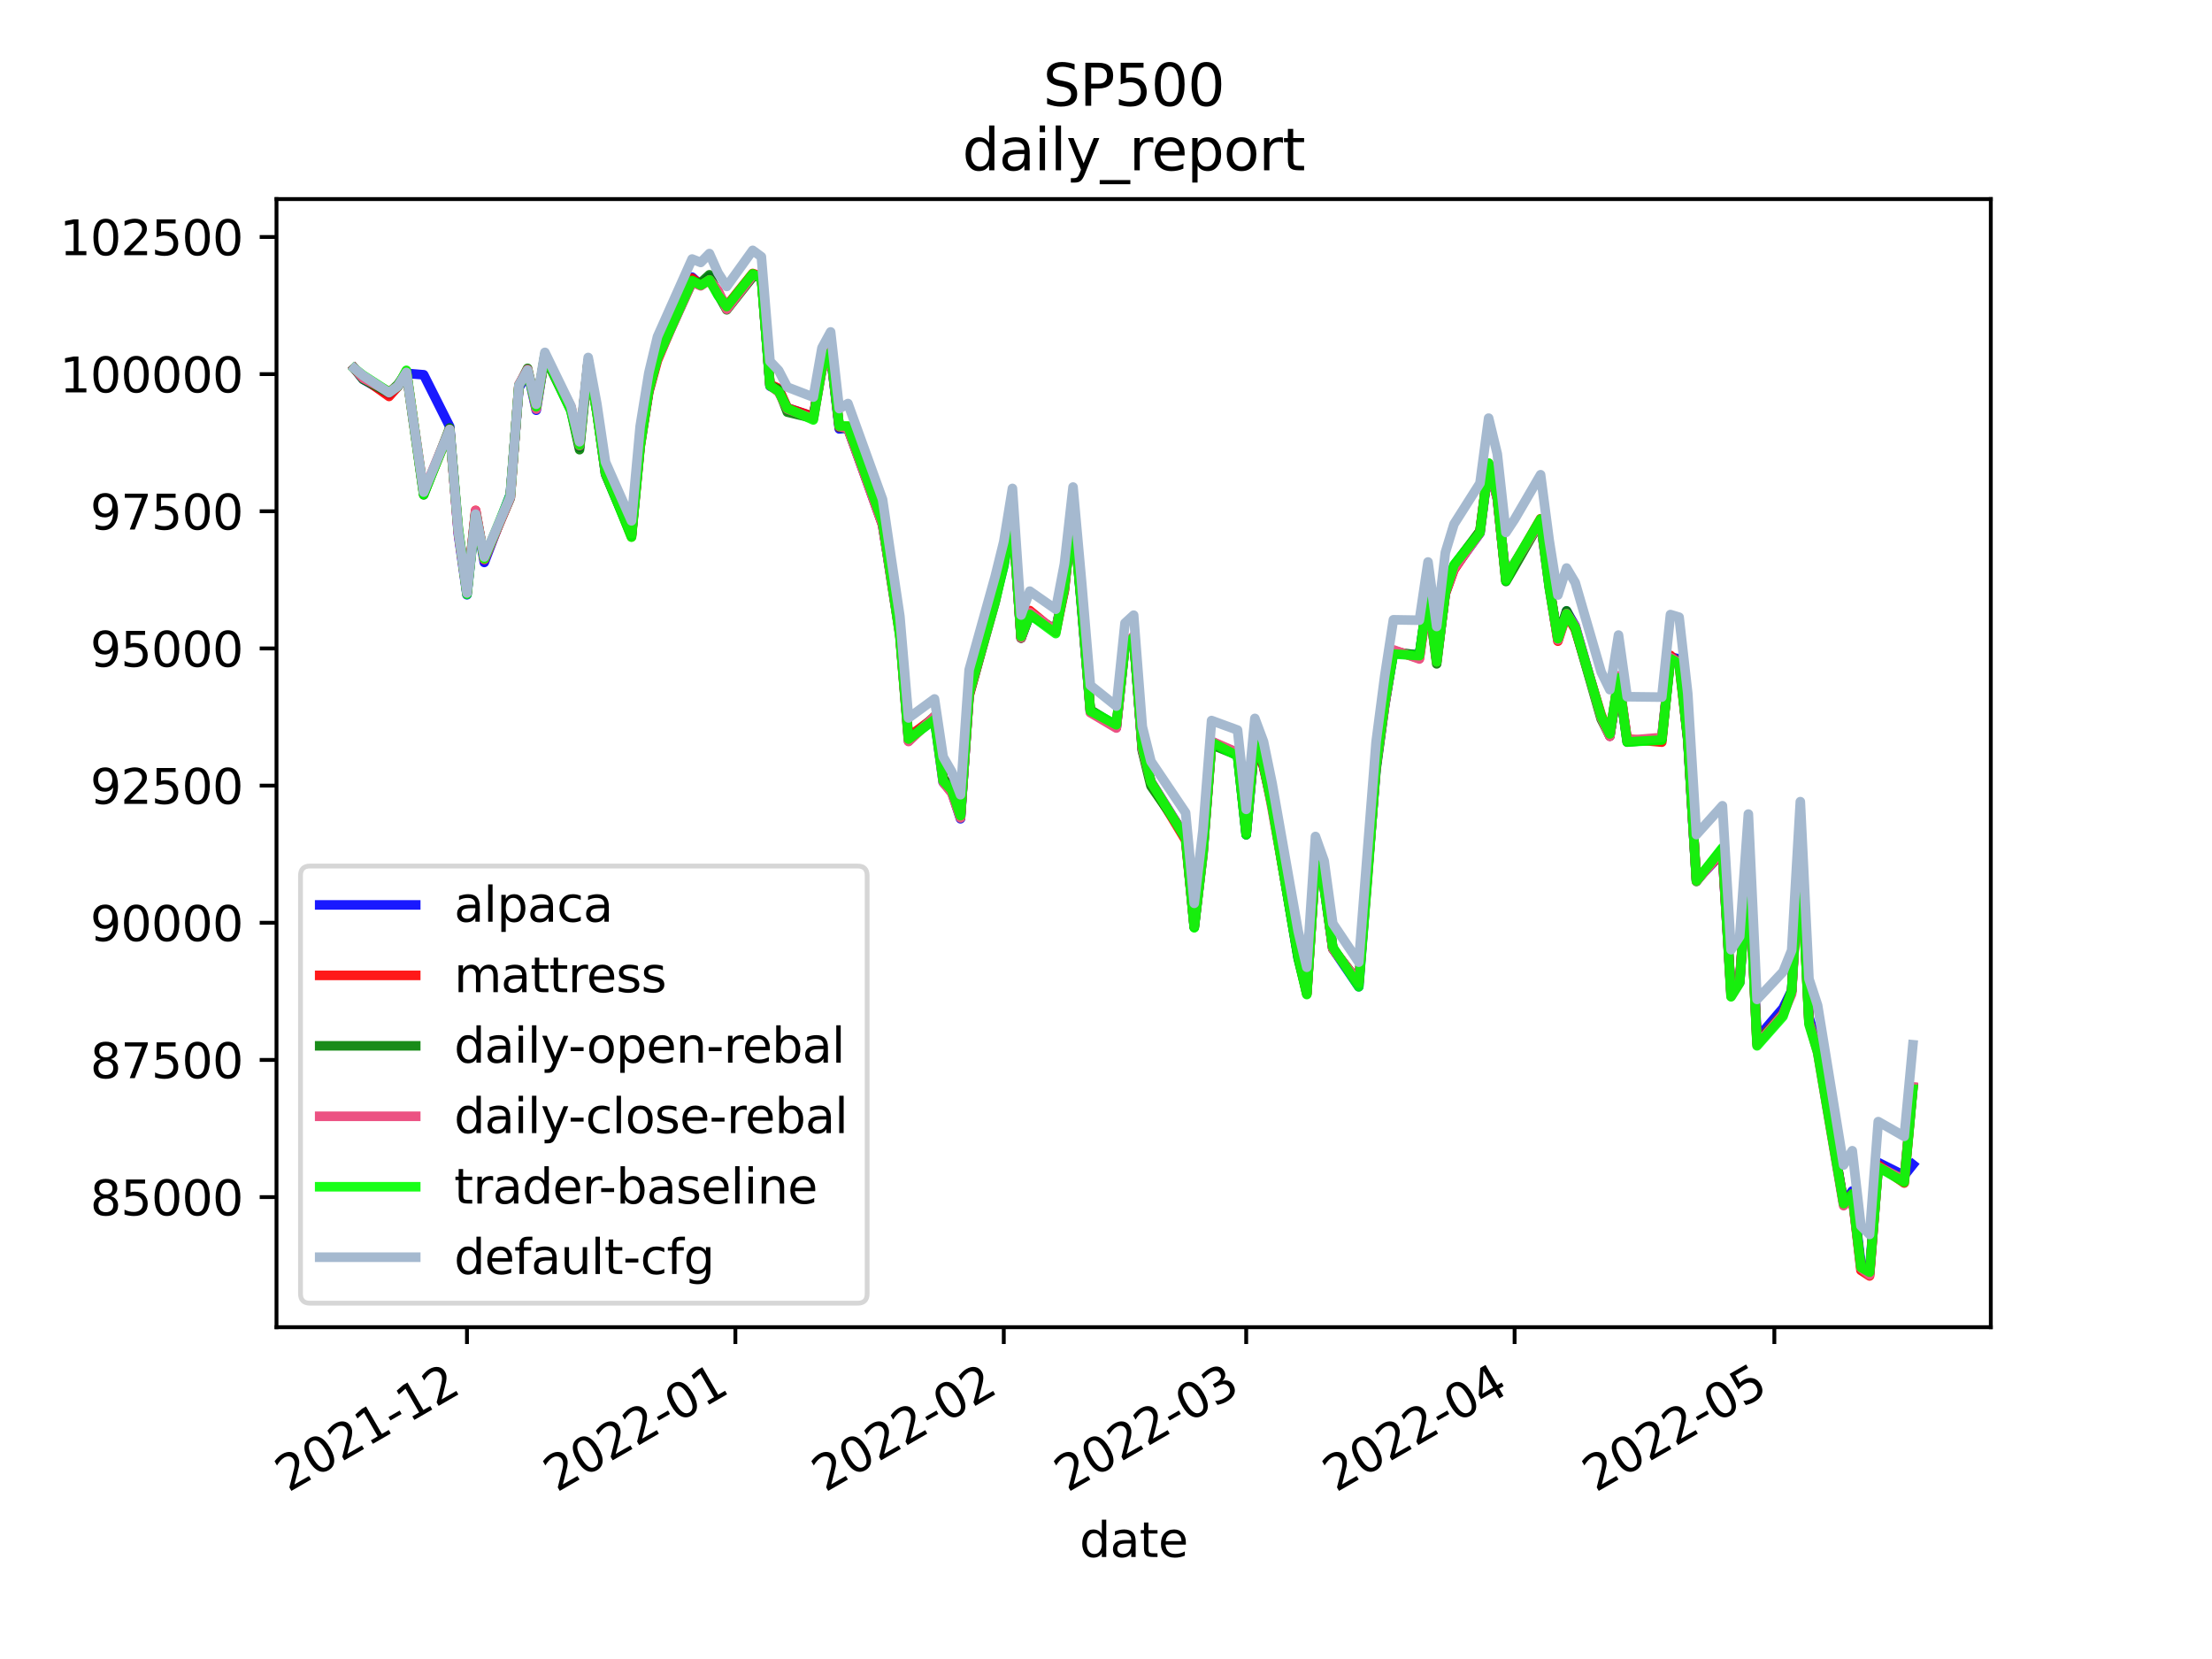<?xml version="1.0" encoding="utf-8" standalone="no"?>
<!DOCTYPE svg PUBLIC "-//W3C//DTD SVG 1.1//EN"
  "http://www.w3.org/Graphics/SVG/1.1/DTD/svg11.dtd">
<svg height="345.6pt" version="1.1" viewBox="0 0 460.8 345.6" width="460.8pt" xmlns="http://www.w3.org/2000/svg" xmlns:xlink="http://www.w3.org/1999/xlink">
 <defs>
  <style type="text/css">*{stroke-linecap:butt;stroke-linejoin:round;}</style>
 </defs>
 <g id="figure_1">
  <g id="patch_1">
   <path d="M 0 345.6 
L 460.8 345.6 
L 460.8 0 
L 0 0 
z
" style="fill:#ffffff;"/>
  </g>
  <g id="axes_1">
   <g id="patch_2">
    <path d="M 57.6 276.48 
L 414.72 276.48 
L 414.72 41.472 
L 57.6 41.472 
z
" style="fill:#ffffff;"/>
   </g>
   <g id="matplotlib.axis_1">
    <g id="xtick_1">
     <g id="line2d_1">
      <defs>
       <path d="M 0 0 
L 0 3.5 
" id="mc01168049f" style="stroke:#000000;stroke-width:0.8;"/>
      </defs>
      <g>
       <use style="stroke:#000000;stroke-width:0.8;" x="97.28" xlink:href="#mc01168049f" y="276.48"/>
      </g>
     </g>
     <g id="text_1">
      <!-- 2021-12 -->
      <g transform="translate(60.055 310.952)rotate(-30)scale(0.1 -0.1)">
       <defs>
        <path d="M 1228 531 
L 3431 531 
L 3431 0 
L 469 0 
L 469 531 
Q 828 903 1448 1529 
Q 2069 2156 2228 2338 
Q 2531 2678 2651 2914 
Q 2772 3150 2772 3378 
Q 2772 3750 2511 3984 
Q 2250 4219 1831 4219 
Q 1534 4219 1204 4116 
Q 875 4013 500 3803 
L 500 4441 
Q 881 4594 1212 4672 
Q 1544 4750 1819 4750 
Q 2544 4750 2975 4387 
Q 3406 4025 3406 3419 
Q 3406 3131 3298 2873 
Q 3191 2616 2906 2266 
Q 2828 2175 2409 1742 
Q 1991 1309 1228 531 
z
" id="DejaVuSans-32" transform="scale(0.016)"/>
        <path d="M 2034 4250 
Q 1547 4250 1301 3770 
Q 1056 3291 1056 2328 
Q 1056 1369 1301 889 
Q 1547 409 2034 409 
Q 2525 409 2770 889 
Q 3016 1369 3016 2328 
Q 3016 3291 2770 3770 
Q 2525 4250 2034 4250 
z
M 2034 4750 
Q 2819 4750 3233 4129 
Q 3647 3509 3647 2328 
Q 3647 1150 3233 529 
Q 2819 -91 2034 -91 
Q 1250 -91 836 529 
Q 422 1150 422 2328 
Q 422 3509 836 4129 
Q 1250 4750 2034 4750 
z
" id="DejaVuSans-30" transform="scale(0.016)"/>
        <path d="M 794 531 
L 1825 531 
L 1825 4091 
L 703 3866 
L 703 4441 
L 1819 4666 
L 2450 4666 
L 2450 531 
L 3481 531 
L 3481 0 
L 794 0 
L 794 531 
z
" id="DejaVuSans-31" transform="scale(0.016)"/>
        <path d="M 313 2009 
L 1997 2009 
L 1997 1497 
L 313 1497 
L 313 2009 
z
" id="DejaVuSans-2d" transform="scale(0.016)"/>
       </defs>
       <use xlink:href="#DejaVuSans-32"/>
       <use x="63.623" xlink:href="#DejaVuSans-30"/>
       <use x="127.246" xlink:href="#DejaVuSans-32"/>
       <use x="190.869" xlink:href="#DejaVuSans-31"/>
       <use x="254.492" xlink:href="#DejaVuSans-2d"/>
       <use x="290.576" xlink:href="#DejaVuSans-31"/>
       <use x="354.199" xlink:href="#DejaVuSans-32"/>
      </g>
     </g>
    </g>
    <g id="xtick_2">
     <g id="line2d_2">
      <g>
       <use style="stroke:#000000;stroke-width:0.8;" x="153.193" xlink:href="#mc01168049f" y="276.48"/>
      </g>
     </g>
     <g id="text_2">
      <!-- 2022-01 -->
      <g transform="translate(115.968 310.952)rotate(-30)scale(0.1 -0.1)">
       <use xlink:href="#DejaVuSans-32"/>
       <use x="63.623" xlink:href="#DejaVuSans-30"/>
       <use x="127.246" xlink:href="#DejaVuSans-32"/>
       <use x="190.869" xlink:href="#DejaVuSans-32"/>
       <use x="254.492" xlink:href="#DejaVuSans-2d"/>
       <use x="290.576" xlink:href="#DejaVuSans-30"/>
       <use x="354.199" xlink:href="#DejaVuSans-31"/>
      </g>
     </g>
    </g>
    <g id="xtick_3">
     <g id="line2d_3">
      <g>
       <use style="stroke:#000000;stroke-width:0.8;" x="209.105" xlink:href="#mc01168049f" y="276.48"/>
      </g>
     </g>
     <g id="text_3">
      <!-- 2022-02 -->
      <g transform="translate(171.881 310.952)rotate(-30)scale(0.1 -0.1)">
       <use xlink:href="#DejaVuSans-32"/>
       <use x="63.623" xlink:href="#DejaVuSans-30"/>
       <use x="127.246" xlink:href="#DejaVuSans-32"/>
       <use x="190.869" xlink:href="#DejaVuSans-32"/>
       <use x="254.492" xlink:href="#DejaVuSans-2d"/>
       <use x="290.576" xlink:href="#DejaVuSans-30"/>
       <use x="354.199" xlink:href="#DejaVuSans-32"/>
      </g>
     </g>
    </g>
    <g id="xtick_4">
     <g id="line2d_4">
      <g>
       <use style="stroke:#000000;stroke-width:0.8;" x="259.607" xlink:href="#mc01168049f" y="276.48"/>
      </g>
     </g>
     <g id="text_4">
      <!-- 2022-03 -->
      <g transform="translate(222.382 310.952)rotate(-30)scale(0.1 -0.1)">
       <defs>
        <path d="M 2597 2516 
Q 3050 2419 3304 2112 
Q 3559 1806 3559 1356 
Q 3559 666 3084 287 
Q 2609 -91 1734 -91 
Q 1441 -91 1130 -33 
Q 819 25 488 141 
L 488 750 
Q 750 597 1062 519 
Q 1375 441 1716 441 
Q 2309 441 2620 675 
Q 2931 909 2931 1356 
Q 2931 1769 2642 2001 
Q 2353 2234 1838 2234 
L 1294 2234 
L 1294 2753 
L 1863 2753 
Q 2328 2753 2575 2939 
Q 2822 3125 2822 3475 
Q 2822 3834 2567 4026 
Q 2313 4219 1838 4219 
Q 1578 4219 1281 4162 
Q 984 4106 628 3988 
L 628 4550 
Q 988 4650 1302 4700 
Q 1616 4750 1894 4750 
Q 2613 4750 3031 4423 
Q 3450 4097 3450 3541 
Q 3450 3153 3228 2886 
Q 3006 2619 2597 2516 
z
" id="DejaVuSans-33" transform="scale(0.016)"/>
       </defs>
       <use xlink:href="#DejaVuSans-32"/>
       <use x="63.623" xlink:href="#DejaVuSans-30"/>
       <use x="127.246" xlink:href="#DejaVuSans-32"/>
       <use x="190.869" xlink:href="#DejaVuSans-32"/>
       <use x="254.492" xlink:href="#DejaVuSans-2d"/>
       <use x="290.576" xlink:href="#DejaVuSans-30"/>
       <use x="354.199" xlink:href="#DejaVuSans-33"/>
      </g>
     </g>
    </g>
    <g id="xtick_5">
     <g id="line2d_5">
      <g>
       <use style="stroke:#000000;stroke-width:0.8;" x="315.52" xlink:href="#mc01168049f" y="276.48"/>
      </g>
     </g>
     <g id="text_5">
      <!-- 2022-04 -->
      <g transform="translate(278.295 310.952)rotate(-30)scale(0.1 -0.1)">
       <defs>
        <path d="M 2419 4116 
L 825 1625 
L 2419 1625 
L 2419 4116 
z
M 2253 4666 
L 3047 4666 
L 3047 1625 
L 3713 1625 
L 3713 1100 
L 3047 1100 
L 3047 0 
L 2419 0 
L 2419 1100 
L 313 1100 
L 313 1709 
L 2253 4666 
z
" id="DejaVuSans-34" transform="scale(0.016)"/>
       </defs>
       <use xlink:href="#DejaVuSans-32"/>
       <use x="63.623" xlink:href="#DejaVuSans-30"/>
       <use x="127.246" xlink:href="#DejaVuSans-32"/>
       <use x="190.869" xlink:href="#DejaVuSans-32"/>
       <use x="254.492" xlink:href="#DejaVuSans-2d"/>
       <use x="290.576" xlink:href="#DejaVuSans-30"/>
       <use x="354.199" xlink:href="#DejaVuSans-34"/>
      </g>
     </g>
    </g>
    <g id="xtick_6">
     <g id="line2d_6">
      <g>
       <use style="stroke:#000000;stroke-width:0.8;" x="369.629" xlink:href="#mc01168049f" y="276.48"/>
      </g>
     </g>
     <g id="text_6">
      <!-- 2022-05 -->
      <g transform="translate(332.404 310.952)rotate(-30)scale(0.1 -0.1)">
       <defs>
        <path d="M 691 4666 
L 3169 4666 
L 3169 4134 
L 1269 4134 
L 1269 2991 
Q 1406 3038 1543 3061 
Q 1681 3084 1819 3084 
Q 2600 3084 3056 2656 
Q 3513 2228 3513 1497 
Q 3513 744 3044 326 
Q 2575 -91 1722 -91 
Q 1428 -91 1123 -41 
Q 819 9 494 109 
L 494 744 
Q 775 591 1075 516 
Q 1375 441 1709 441 
Q 2250 441 2565 725 
Q 2881 1009 2881 1497 
Q 2881 1984 2565 2268 
Q 2250 2553 1709 2553 
Q 1456 2553 1204 2497 
Q 953 2441 691 2322 
L 691 4666 
z
" id="DejaVuSans-35" transform="scale(0.016)"/>
       </defs>
       <use xlink:href="#DejaVuSans-32"/>
       <use x="63.623" xlink:href="#DejaVuSans-30"/>
       <use x="127.246" xlink:href="#DejaVuSans-32"/>
       <use x="190.869" xlink:href="#DejaVuSans-32"/>
       <use x="254.492" xlink:href="#DejaVuSans-2d"/>
       <use x="290.576" xlink:href="#DejaVuSans-30"/>
       <use x="354.199" xlink:href="#DejaVuSans-35"/>
      </g>
     </g>
    </g>
    <g id="text_7">
     <!-- date -->
     <g transform="translate(224.885 324.351)scale(0.1 -0.1)">
      <defs>
       <path d="M 2906 2969 
L 2906 4863 
L 3481 4863 
L 3481 0 
L 2906 0 
L 2906 525 
Q 2725 213 2448 61 
Q 2172 -91 1784 -91 
Q 1150 -91 751 415 
Q 353 922 353 1747 
Q 353 2572 751 3078 
Q 1150 3584 1784 3584 
Q 2172 3584 2448 3432 
Q 2725 3281 2906 2969 
z
M 947 1747 
Q 947 1113 1208 752 
Q 1469 391 1925 391 
Q 2381 391 2643 752 
Q 2906 1113 2906 1747 
Q 2906 2381 2643 2742 
Q 2381 3103 1925 3103 
Q 1469 3103 1208 2742 
Q 947 2381 947 1747 
z
" id="DejaVuSans-64" transform="scale(0.016)"/>
       <path d="M 2194 1759 
Q 1497 1759 1228 1600 
Q 959 1441 959 1056 
Q 959 750 1161 570 
Q 1363 391 1709 391 
Q 2188 391 2477 730 
Q 2766 1069 2766 1631 
L 2766 1759 
L 2194 1759 
z
M 3341 1997 
L 3341 0 
L 2766 0 
L 2766 531 
Q 2569 213 2275 61 
Q 1981 -91 1556 -91 
Q 1019 -91 701 211 
Q 384 513 384 1019 
Q 384 1609 779 1909 
Q 1175 2209 1959 2209 
L 2766 2209 
L 2766 2266 
Q 2766 2663 2505 2880 
Q 2244 3097 1772 3097 
Q 1472 3097 1187 3025 
Q 903 2953 641 2809 
L 641 3341 
Q 956 3463 1253 3523 
Q 1550 3584 1831 3584 
Q 2591 3584 2966 3190 
Q 3341 2797 3341 1997 
z
" id="DejaVuSans-61" transform="scale(0.016)"/>
       <path d="M 1172 4494 
L 1172 3500 
L 2356 3500 
L 2356 3053 
L 1172 3053 
L 1172 1153 
Q 1172 725 1289 603 
Q 1406 481 1766 481 
L 2356 481 
L 2356 0 
L 1766 0 
Q 1100 0 847 248 
Q 594 497 594 1153 
L 594 3053 
L 172 3053 
L 172 3500 
L 594 3500 
L 594 4494 
L 1172 4494 
z
" id="DejaVuSans-74" transform="scale(0.016)"/>
       <path d="M 3597 1894 
L 3597 1613 
L 953 1613 
Q 991 1019 1311 708 
Q 1631 397 2203 397 
Q 2534 397 2845 478 
Q 3156 559 3463 722 
L 3463 178 
Q 3153 47 2828 -22 
Q 2503 -91 2169 -91 
Q 1331 -91 842 396 
Q 353 884 353 1716 
Q 353 2575 817 3079 
Q 1281 3584 2069 3584 
Q 2775 3584 3186 3129 
Q 3597 2675 3597 1894 
z
M 3022 2063 
Q 3016 2534 2758 2815 
Q 2500 3097 2075 3097 
Q 1594 3097 1305 2825 
Q 1016 2553 972 2059 
L 3022 2063 
z
" id="DejaVuSans-65" transform="scale(0.016)"/>
      </defs>
      <use xlink:href="#DejaVuSans-64"/>
      <use x="63.477" xlink:href="#DejaVuSans-61"/>
      <use x="124.756" xlink:href="#DejaVuSans-74"/>
      <use x="163.965" xlink:href="#DejaVuSans-65"/>
     </g>
    </g>
   </g>
   <g id="matplotlib.axis_2">
    <g id="ytick_1">
     <g id="line2d_7">
      <defs>
       <path d="M 0 0 
L -3.5 0 
" id="mf35dc8f12b" style="stroke:#000000;stroke-width:0.8;"/>
      </defs>
      <g>
       <use style="stroke:#000000;stroke-width:0.8;" x="57.6" xlink:href="#mf35dc8f12b" y="249.377"/>
      </g>
     </g>
     <g id="text_8">
      <!-- 85000 -->
      <g transform="translate(18.788 253.176)scale(0.1 -0.1)">
       <defs>
        <path d="M 2034 2216 
Q 1584 2216 1326 1975 
Q 1069 1734 1069 1313 
Q 1069 891 1326 650 
Q 1584 409 2034 409 
Q 2484 409 2743 651 
Q 3003 894 3003 1313 
Q 3003 1734 2745 1975 
Q 2488 2216 2034 2216 
z
M 1403 2484 
Q 997 2584 770 2862 
Q 544 3141 544 3541 
Q 544 4100 942 4425 
Q 1341 4750 2034 4750 
Q 2731 4750 3128 4425 
Q 3525 4100 3525 3541 
Q 3525 3141 3298 2862 
Q 3072 2584 2669 2484 
Q 3125 2378 3379 2068 
Q 3634 1759 3634 1313 
Q 3634 634 3220 271 
Q 2806 -91 2034 -91 
Q 1263 -91 848 271 
Q 434 634 434 1313 
Q 434 1759 690 2068 
Q 947 2378 1403 2484 
z
M 1172 3481 
Q 1172 3119 1398 2916 
Q 1625 2713 2034 2713 
Q 2441 2713 2670 2916 
Q 2900 3119 2900 3481 
Q 2900 3844 2670 4047 
Q 2441 4250 2034 4250 
Q 1625 4250 1398 4047 
Q 1172 3844 1172 3481 
z
" id="DejaVuSans-38" transform="scale(0.016)"/>
       </defs>
       <use xlink:href="#DejaVuSans-38"/>
       <use x="63.623" xlink:href="#DejaVuSans-35"/>
       <use x="127.246" xlink:href="#DejaVuSans-30"/>
       <use x="190.869" xlink:href="#DejaVuSans-30"/>
       <use x="254.492" xlink:href="#DejaVuSans-30"/>
      </g>
     </g>
    </g>
    <g id="ytick_2">
     <g id="line2d_8">
      <g>
       <use style="stroke:#000000;stroke-width:0.8;" x="57.6" xlink:href="#mf35dc8f12b" y="220.803"/>
      </g>
     </g>
     <g id="text_9">
      <!-- 87500 -->
      <g transform="translate(18.788 224.602)scale(0.1 -0.1)">
       <defs>
        <path d="M 525 4666 
L 3525 4666 
L 3525 4397 
L 1831 0 
L 1172 0 
L 2766 4134 
L 525 4134 
L 525 4666 
z
" id="DejaVuSans-37" transform="scale(0.016)"/>
       </defs>
       <use xlink:href="#DejaVuSans-38"/>
       <use x="63.623" xlink:href="#DejaVuSans-37"/>
       <use x="127.246" xlink:href="#DejaVuSans-35"/>
       <use x="190.869" xlink:href="#DejaVuSans-30"/>
       <use x="254.492" xlink:href="#DejaVuSans-30"/>
      </g>
     </g>
    </g>
    <g id="ytick_3">
     <g id="line2d_9">
      <g>
       <use style="stroke:#000000;stroke-width:0.8;" x="57.6" xlink:href="#mf35dc8f12b" y="192.23"/>
      </g>
     </g>
     <g id="text_10">
      <!-- 90000 -->
      <g transform="translate(18.788 196.029)scale(0.1 -0.1)">
       <defs>
        <path d="M 703 97 
L 703 672 
Q 941 559 1184 500 
Q 1428 441 1663 441 
Q 2288 441 2617 861 
Q 2947 1281 2994 2138 
Q 2813 1869 2534 1725 
Q 2256 1581 1919 1581 
Q 1219 1581 811 2004 
Q 403 2428 403 3163 
Q 403 3881 828 4315 
Q 1253 4750 1959 4750 
Q 2769 4750 3195 4129 
Q 3622 3509 3622 2328 
Q 3622 1225 3098 567 
Q 2575 -91 1691 -91 
Q 1453 -91 1209 -44 
Q 966 3 703 97 
z
M 1959 2075 
Q 2384 2075 2632 2365 
Q 2881 2656 2881 3163 
Q 2881 3666 2632 3958 
Q 2384 4250 1959 4250 
Q 1534 4250 1286 3958 
Q 1038 3666 1038 3163 
Q 1038 2656 1286 2365 
Q 1534 2075 1959 2075 
z
" id="DejaVuSans-39" transform="scale(0.016)"/>
       </defs>
       <use xlink:href="#DejaVuSans-39"/>
       <use x="63.623" xlink:href="#DejaVuSans-30"/>
       <use x="127.246" xlink:href="#DejaVuSans-30"/>
       <use x="190.869" xlink:href="#DejaVuSans-30"/>
       <use x="254.492" xlink:href="#DejaVuSans-30"/>
      </g>
     </g>
    </g>
    <g id="ytick_4">
     <g id="line2d_10">
      <g>
       <use style="stroke:#000000;stroke-width:0.8;" x="57.6" xlink:href="#mf35dc8f12b" y="163.656"/>
      </g>
     </g>
     <g id="text_11">
      <!-- 92500 -->
      <g transform="translate(18.788 167.456)scale(0.1 -0.1)">
       <use xlink:href="#DejaVuSans-39"/>
       <use x="63.623" xlink:href="#DejaVuSans-32"/>
       <use x="127.246" xlink:href="#DejaVuSans-35"/>
       <use x="190.869" xlink:href="#DejaVuSans-30"/>
       <use x="254.492" xlink:href="#DejaVuSans-30"/>
      </g>
     </g>
    </g>
    <g id="ytick_5">
     <g id="line2d_11">
      <g>
       <use style="stroke:#000000;stroke-width:0.8;" x="57.6" xlink:href="#mf35dc8f12b" y="135.083"/>
      </g>
     </g>
     <g id="text_12">
      <!-- 95000 -->
      <g transform="translate(18.788 138.882)scale(0.1 -0.1)">
       <use xlink:href="#DejaVuSans-39"/>
       <use x="63.623" xlink:href="#DejaVuSans-35"/>
       <use x="127.246" xlink:href="#DejaVuSans-30"/>
       <use x="190.869" xlink:href="#DejaVuSans-30"/>
       <use x="254.492" xlink:href="#DejaVuSans-30"/>
      </g>
     </g>
    </g>
    <g id="ytick_6">
     <g id="line2d_12">
      <g>
       <use style="stroke:#000000;stroke-width:0.8;" x="57.6" xlink:href="#mf35dc8f12b" y="106.51"/>
      </g>
     </g>
     <g id="text_13">
      <!-- 97500 -->
      <g transform="translate(18.788 110.309)scale(0.1 -0.1)">
       <use xlink:href="#DejaVuSans-39"/>
       <use x="63.623" xlink:href="#DejaVuSans-37"/>
       <use x="127.246" xlink:href="#DejaVuSans-35"/>
       <use x="190.869" xlink:href="#DejaVuSans-30"/>
       <use x="254.492" xlink:href="#DejaVuSans-30"/>
      </g>
     </g>
    </g>
    <g id="ytick_7">
     <g id="line2d_13">
      <g>
       <use style="stroke:#000000;stroke-width:0.8;" x="57.6" xlink:href="#mf35dc8f12b" y="77.936"/>
      </g>
     </g>
     <g id="text_14">
      <!-- 100000 -->
      <g transform="translate(12.425 81.736)scale(0.1 -0.1)">
       <use xlink:href="#DejaVuSans-31"/>
       <use x="63.623" xlink:href="#DejaVuSans-30"/>
       <use x="127.246" xlink:href="#DejaVuSans-30"/>
       <use x="190.869" xlink:href="#DejaVuSans-30"/>
       <use x="254.492" xlink:href="#DejaVuSans-30"/>
       <use x="318.115" xlink:href="#DejaVuSans-30"/>
      </g>
     </g>
    </g>
    <g id="ytick_8">
     <g id="line2d_14">
      <g>
       <use style="stroke:#000000;stroke-width:0.8;" x="57.6" xlink:href="#mf35dc8f12b" y="49.363"/>
      </g>
     </g>
     <g id="text_15">
      <!-- 102500 -->
      <g transform="translate(12.425 53.162)scale(0.1 -0.1)">
       <use xlink:href="#DejaVuSans-31"/>
       <use x="63.623" xlink:href="#DejaVuSans-30"/>
       <use x="127.246" xlink:href="#DejaVuSans-32"/>
       <use x="190.869" xlink:href="#DejaVuSans-35"/>
       <use x="254.492" xlink:href="#DejaVuSans-30"/>
       <use x="318.115" xlink:href="#DejaVuSans-30"/>
      </g>
     </g>
    </g>
   </g>
   <g id="line2d_15">
    <path clip-path="url(#p2a568b67bb)" d="M 73.833 76.756 
L 75.636 79.008 
L 81.047 82.131 
L 82.851 80.567 
L 84.655 77.776 
L 88.262 78.073 
L 93.673 88.836 
L 95.476 111.268 
L 97.28 123.896 
L 99.084 106.805 
L 100.887 117.163 
L 106.298 102.992 
L 108.102 80.85 
L 109.905 77.339 
L 111.709 85.455 
L 113.513 74.026 
L 118.924 85.047 
L 120.727 93.18 
L 122.531 75.159 
L 124.335 85.536 
L 126.138 98.698 
L 131.549 111.432 
L 133.353 92.844 
L 135.156 81.307 
L 136.96 74.207 
L 144.175 57.742 
L 145.978 59.364 
L 147.782 57.622 
L 149.585 61.141 
L 151.389 63.931 
L 156.8 57.638 
L 158.604 57.473 
L 160.407 80.45 
L 162.211 81.307 
L 164.015 84.994 
L 169.425 86.817 
L 171.229 76.88 
L 173.033 73.823 
L 174.836 89.351 
L 176.64 89.16 
L 183.855 109.334 
L 185.658 120.526 
L 187.462 132.034 
L 189.265 153.962 
L 194.676 149.749 
L 196.48 162.958 
L 198.284 165.006 
L 200.087 170.557 
L 201.891 144.343 
L 207.302 124.939 
L 209.105 117.833 
L 210.909 107.236 
L 212.713 132.905 
L 214.516 127.995 
L 219.927 131.511 
L 221.731 121.983 
L 223.535 105.928 
L 225.338 126.617 
L 227.142 148.275 
L 232.553 151.543 
L 234.356 134.437 
L 236.16 132.938 
L 237.964 156.186 
L 239.767 162.834 
L 246.982 174.435 
L 248.785 193.063 
L 250.589 177.587 
L 252.393 154.449 
L 257.804 157.194 
L 259.607 173.893 
L 261.411 154.699 
L 263.215 159.632 
L 265.018 167.64 
L 270.429 199.462 
L 272.233 206.465 
L 274.036 179.752 
L 275.84 184.828 
L 277.644 197.616 
L 283.055 205.552 
L 284.858 182.484 
L 286.662 159.941 
L 288.465 146.878 
L 290.269 136.012 
L 295.68 136.466 
L 297.484 124.031 
L 299.287 137.354 
L 301.091 123.593 
L 302.895 118.479 
L 308.305 111.043 
L 310.109 96.929 
L 311.913 103.869 
L 313.716 120.477 
L 315.52 117.363 
L 320.931 108.694 
L 322.735 122.202 
L 324.538 133.143 
L 326.342 127.308 
L 328.145 130.377 
L 333.556 149.362 
L 335.36 153.33 
L 337.164 141.403 
L 338.967 154.35 
L 346.182 153.886 
L 347.985 136.868 
L 349.789 137.28 
L 351.593 154.235 
L 353.396 183.402 
L 358.807 177.636 
L 360.611 207.015 
L 362.415 204.608 
L 364.218 178.636 
L 366.022 216.346 
L 371.433 210.03 
L 373.236 206.364 
L 375.04 175.476 
L 376.844 211.89 
L 378.647 217.857 
L 384.058 250.706 
L 385.862 248.103 
L 387.665 263.257 
L 389.469 264.741 
L 391.273 242.181 
L 396.684 244.882 
L 398.487 242.612 
" style="fill:none;stroke:#0000ff;stroke-linecap:square;stroke-opacity:0.9;stroke-width:2;"/>
   </g>
   <g id="line2d_16">
    <path clip-path="url(#p2a568b67bb)" d="M 73.833 76.756 
L 75.636 78.72 
L 81.047 82.587 
L 82.851 80.571 
L 84.655 77.314 
L 88.262 102.869 
L 93.673 89.677 
L 95.476 110.826 
L 97.28 123.584 
L 99.084 106.324 
L 100.887 116.582 
L 106.298 103.59 
L 108.102 80.357 
L 109.905 77.161 
L 111.709 84.45 
L 113.513 74.15 
L 118.924 84.724 
L 120.727 92.57 
L 122.531 75.248 
L 124.335 85.634 
L 126.138 98.132 
L 131.549 111.836 
L 133.353 93.083 
L 135.156 81.674 
L 136.96 75.078 
L 144.175 57.947 
L 145.978 59.295 
L 147.782 58.167 
L 149.585 61.284 
L 151.389 63.691 
L 156.8 56.966 
L 158.604 57.564 
L 160.407 80.07 
L 162.211 80.907 
L 164.015 84.978 
L 169.425 86.745 
L 171.229 76.771 
L 173.033 73.237 
L 174.836 89.007 
L 176.64 88.848 
L 183.855 109.316 
L 185.658 120.259 
L 187.462 132.138 
L 189.265 153.466 
L 194.676 149.441 
L 196.48 162.064 
L 198.284 164.63 
L 200.087 169.985 
L 201.891 144.981 
L 207.302 124.834 
L 209.105 117.162 
L 210.909 107.028 
L 212.713 132.913 
L 214.516 127.188 
L 219.927 131.646 
L 221.731 122.991 
L 223.535 105.968 
L 225.338 126.086 
L 227.142 147.978 
L 232.553 151.488 
L 234.356 133.887 
L 236.16 132.804 
L 237.964 155.964 
L 239.767 163.076 
L 246.982 175.034 
L 248.785 193.001 
L 250.589 177.404 
L 252.393 155.003 
L 257.804 156.774 
L 259.607 173.145 
L 261.411 154.654 
L 263.215 159.739 
L 265.018 167.976 
L 270.429 199.061 
L 272.233 207.021 
L 274.036 179.596 
L 275.84 184.497 
L 277.644 197.584 
L 283.055 204.698 
L 284.858 182.223 
L 286.662 159.473 
L 288.465 146.437 
L 290.269 135.502 
L 295.68 137.118 
L 297.484 124.446 
L 299.287 137.764 
L 301.091 123.694 
L 302.895 118.703 
L 308.305 110.626 
L 310.109 96.633 
L 311.913 103.785 
L 313.716 120.959 
L 315.52 117.49 
L 320.931 108.067 
L 322.735 121.759 
L 324.538 133.564 
L 326.342 128.04 
L 328.145 131.067 
L 333.556 148.913 
L 335.36 153.187 
L 337.164 141.52 
L 338.967 153.947 
L 346.182 154.601 
L 347.985 136.531 
L 349.789 138.261 
L 351.593 154.093 
L 353.396 183.175 
L 358.807 177.653 
L 360.611 206.771 
L 362.415 203.894 
L 364.218 179.119 
L 366.022 217.187 
L 371.433 211.224 
L 373.236 206.597 
L 375.04 176.488 
L 376.844 212.928 
L 378.647 218.76 
L 384.058 250.491 
L 385.862 248.704 
L 387.665 264.633 
L 389.469 265.798 
L 391.273 242.68 
L 396.684 246.444 
L 398.487 226.575 
" style="fill:none;stroke:#ff0000;stroke-linecap:square;stroke-opacity:0.9;stroke-width:2;"/>
   </g>
   <g id="line2d_17">
    <path clip-path="url(#p2a568b67bb)" d="M 73.833 76.756 
L 75.636 79.007 
L 81.047 81.812 
L 82.851 80.138 
L 84.655 77.573 
L 88.262 103.09 
L 93.673 89.158 
L 95.476 110.246 
L 97.28 123.379 
L 99.084 106.63 
L 100.887 116.257 
L 106.298 103.76 
L 108.102 80.32 
L 109.905 76.733 
L 111.709 84.791 
L 113.513 74.279 
L 118.924 85.507 
L 120.727 93.675 
L 122.531 75.698 
L 124.335 85.843 
L 126.138 98.794 
L 131.549 111.547 
L 133.353 92.583 
L 135.156 81.415 
L 136.96 74.577 
L 144.175 58.766 
L 145.978 58.899 
L 147.782 57.245 
L 149.585 61.343 
L 151.389 64.534 
L 156.8 57.669 
L 158.604 57.507 
L 160.407 80.261 
L 162.211 81.185 
L 164.015 85.85 
L 169.425 87.14 
L 171.229 76.469 
L 173.033 73.948 
L 174.836 88.951 
L 176.64 89.322 
L 183.855 108.885 
L 185.658 120.897 
L 187.462 132.136 
L 189.265 154.374 
L 194.676 149.231 
L 196.48 162.071 
L 198.284 164.717 
L 200.087 170.336 
L 201.891 144.769 
L 207.302 125.468 
L 209.105 117.185 
L 210.909 107.449 
L 212.713 132.914 
L 214.516 128.082 
L 219.927 131.146 
L 221.731 122.769 
L 223.535 106.373 
L 225.338 126.774 
L 227.142 147.876 
L 232.553 151.19 
L 234.356 134.754 
L 236.16 132.751 
L 237.964 156.384 
L 239.767 163.745 
L 246.982 174.165 
L 248.785 193.177 
L 250.589 178.028 
L 252.393 155.13 
L 257.804 157.323 
L 259.607 173.856 
L 261.411 154.44 
L 263.215 159.296 
L 265.018 167.766 
L 270.429 199.671 
L 272.233 206.94 
L 274.036 180.13 
L 275.84 183.836 
L 277.644 197.647 
L 283.055 204.661 
L 284.858 182.214 
L 286.662 160.334 
L 288.465 146.963 
L 290.269 135.819 
L 295.68 136.497 
L 297.484 123.627 
L 299.287 138.294 
L 301.091 123.306 
L 302.895 117.769 
L 308.305 110.624 
L 310.109 96.729 
L 311.913 103.354 
L 313.716 121.134 
L 315.52 118.045 
L 320.931 108.581 
L 322.735 122.031 
L 324.538 132.89 
L 326.342 127.246 
L 328.145 130.84 
L 333.556 149.802 
L 335.36 153.336 
L 337.164 141.511 
L 338.967 154.596 
L 346.182 153.955 
L 347.985 137.419 
L 349.789 137.561 
L 351.593 153.844 
L 353.396 183.633 
L 358.807 176.825 
L 360.611 206.718 
L 362.415 204.494 
L 364.218 178.788 
L 366.022 217.372 
L 371.433 211.213 
L 373.236 206.412 
L 375.04 175.818 
L 376.844 212.822 
L 378.647 218.92 
L 384.058 250.747 
L 385.862 248.923 
L 387.665 263.867 
L 389.469 265.297 
L 391.273 243.154 
L 396.684 245.738 
L 398.487 226.62 
" style="fill:none;stroke:#008000;stroke-linecap:square;stroke-opacity:0.9;stroke-width:2;"/>
   </g>
   <g id="line2d_18">
    <path clip-path="url(#p2a568b67bb)" d="M 73.833 76.756 
L 75.636 78.772 
L 81.047 81.571 
L 82.851 80.48 
L 84.655 77.463 
L 88.262 102.458 
L 93.673 89.456 
L 95.476 110.825 
L 97.28 123.11 
L 99.084 106.384 
L 100.887 116.509 
L 106.298 103.642 
L 108.102 80.095 
L 109.905 76.981 
L 111.709 85.227 
L 113.513 73.835 
L 118.924 85.098 
L 120.727 92.826 
L 122.531 75.23 
L 124.335 85.807 
L 126.138 98.571 
L 131.549 111.167 
L 133.353 92.636 
L 135.156 81.19 
L 136.96 74.674 
L 144.175 58.764 
L 145.978 59.545 
L 147.782 58.307 
L 149.585 60.526 
L 151.389 64.41 
L 156.8 57.415 
L 158.604 57.418 
L 160.407 80.294 
L 162.211 81.673 
L 164.015 85.184 
L 169.425 87.247 
L 171.229 77.041 
L 173.033 73.703 
L 174.836 88.844 
L 176.64 89.281 
L 183.855 109.316 
L 185.658 120.735 
L 187.462 132.497 
L 189.265 154.468 
L 194.676 149.258 
L 196.48 162.944 
L 198.284 165.243 
L 200.087 170.376 
L 201.891 144.513 
L 207.302 125.288 
L 209.105 116.838 
L 210.909 107.399 
L 212.713 132.837 
L 214.516 127.566 
L 219.927 131.415 
L 221.731 122.482 
L 223.535 106.057 
L 225.338 126.092 
L 227.142 148.457 
L 232.553 151.661 
L 234.356 134.459 
L 236.16 132.476 
L 237.964 156.01 
L 239.767 162.844 
L 246.982 174.497 
L 248.785 192.821 
L 250.589 178.102 
L 252.393 154.436 
L 257.804 156.765 
L 259.607 173.387 
L 261.411 153.899 
L 263.215 159.076 
L 265.018 168.548 
L 270.429 198.65 
L 272.233 206.934 
L 274.036 180.213 
L 275.84 184.484 
L 277.644 197.652 
L 283.055 204.754 
L 284.858 183.062 
L 286.662 159.529 
L 288.465 146.89 
L 290.269 135.377 
L 295.68 137.279 
L 297.484 123.748 
L 299.287 137.842 
L 301.091 123.379 
L 302.895 118.477 
L 308.305 110.988 
L 310.109 96.506 
L 311.913 103.888 
L 313.716 120.494 
L 315.52 117.286 
L 320.931 108.604 
L 322.735 122.326 
L 324.538 133.314 
L 326.342 127.83 
L 328.145 130.496 
L 333.556 149.428 
L 335.36 153.407 
L 337.164 140.783 
L 338.967 154.244 
L 346.182 153.628 
L 347.985 136.947 
L 349.789 138.007 
L 351.593 153.384 
L 353.396 183.547 
L 358.807 177.243 
L 360.611 207.561 
L 362.415 204.643 
L 364.218 178.86 
L 366.022 217.653 
L 371.433 211.277 
L 373.236 207.054 
L 375.04 176.305 
L 376.844 212.92 
L 378.647 219.306 
L 384.058 251.161 
L 385.862 249.327 
L 387.665 264.145 
L 389.469 265.589 
L 391.273 243.014 
L 396.684 245.83 
L 398.487 226.42 
" style="fill:none;stroke:#ec5283;stroke-linecap:square;stroke-width:2;"/>
   </g>
   <g id="line2d_19">
    <path clip-path="url(#p2a568b67bb)" d="M 73.833 76.756 
L 75.636 78.169 
L 81.047 81.655 
L 82.851 80.518 
L 84.655 77.147 
L 88.262 102.983 
L 93.673 89.677 
L 95.476 110.226 
L 97.28 123.808 
L 99.084 107.249 
L 100.887 116.397 
L 106.298 103.128 
L 108.102 80.295 
L 109.905 77.383 
L 111.709 84.733 
L 113.513 73.849 
L 118.924 85.541 
L 120.727 92.694 
L 122.531 75.223 
L 124.335 85.934 
L 126.138 98.533 
L 131.549 111.9 
L 133.353 93.097 
L 135.156 81.125 
L 136.96 74.605 
L 144.175 58.433 
L 145.978 59.391 
L 147.782 58.333 
L 149.585 61.535 
L 151.389 63.854 
L 156.8 57.042 
L 158.604 58.02 
L 160.407 80.346 
L 162.211 81.507 
L 164.015 85.044 
L 169.425 87.483 
L 171.229 76.603 
L 173.033 73.38 
L 174.836 88.722 
L 176.64 88.748 
L 183.855 108.675 
L 185.658 120.27 
L 187.462 132.587 
L 189.265 153.963 
L 194.676 149.924 
L 196.48 162.648 
L 198.284 164.576 
L 200.087 169.902 
L 201.891 144.298 
L 207.302 125.356 
L 209.105 117.907 
L 210.909 107.251 
L 212.713 132.597 
L 214.516 128.012 
L 219.927 131.99 
L 221.731 122.139 
L 223.535 106.957 
L 225.338 126.344 
L 227.142 148.11 
L 232.553 150.979 
L 234.356 134.507 
L 236.16 132.773 
L 237.964 155.51 
L 239.767 162.947 
L 246.982 174.652 
L 248.785 193.273 
L 250.589 177.789 
L 252.393 154.651 
L 257.804 157.483 
L 259.607 173.878 
L 261.411 153.829 
L 263.215 159.236 
L 265.018 167.963 
L 270.429 199.434 
L 272.233 207.19 
L 274.036 179.775 
L 275.84 184.843 
L 277.644 197.288 
L 283.055 205.566 
L 284.858 183.322 
L 286.662 159.455 
L 288.465 146.245 
L 290.269 136.242 
L 295.68 136.58 
L 297.484 123.524 
L 299.287 137.867 
L 301.091 123.428 
L 302.895 117.682 
L 308.305 110.935 
L 310.109 96.469 
L 311.913 103.364 
L 313.716 120.98 
L 315.52 117.307 
L 320.931 108.126 
L 322.735 122.381 
L 324.538 133.045 
L 326.342 127.895 
L 328.145 130.755 
L 333.556 149.169 
L 335.36 152.899 
L 337.164 141.219 
L 338.967 154.561 
L 346.182 154.173 
L 347.985 137.241 
L 349.789 138.268 
L 351.593 153.738 
L 353.396 183.501 
L 358.807 176.605 
L 360.611 207.649 
L 362.415 204.76 
L 364.218 178.834 
L 366.022 217.866 
L 371.433 211.741 
L 373.236 206.409 
L 375.04 176.47 
L 376.844 213.395 
L 378.647 219.234 
L 384.058 250.742 
L 385.862 248.74 
L 387.665 264 
L 389.469 265.019 
L 391.273 243.136 
L 396.684 246.28 
L 398.487 226.889 
" style="fill:none;stroke:#00ff00;stroke-linecap:square;stroke-opacity:0.9;stroke-width:2;"/>
   </g>
   <g id="line2d_20">
    <path clip-path="url(#p2a568b67bb)" d="M 73.833 76.756 
L 75.636 78.245 
L 81.047 81.802 
L 82.851 80.462 
L 84.655 77.579 
L 88.262 102.528 
L 93.673 89.483 
L 95.476 110.681 
L 97.28 123.534 
L 99.084 107.117 
L 100.887 116.029 
L 106.298 103.467 
L 108.102 80.238 
L 109.905 77.121 
L 111.709 84.209 
L 113.513 73.408 
L 118.924 84.551 
L 120.727 92.024 
L 122.531 74.468 
L 124.335 84.129 
L 126.138 96.268 
L 131.549 108.499 
L 133.353 88.807 
L 135.156 77.704 
L 136.96 70.146 
L 144.175 53.961 
L 145.978 54.672 
L 147.782 52.824 
L 149.585 56.856 
L 151.389 59.674 
L 156.8 52.154 
L 158.604 53.48 
L 160.407 75.275 
L 162.211 77.18 
L 164.015 80.644 
L 169.425 82.721 
L 171.229 72.473 
L 173.033 69.149 
L 174.836 85.123 
L 176.64 84.062 
L 183.855 104.045 
L 185.658 116.302 
L 187.462 128.391 
L 189.265 149.562 
L 194.676 145.601 
L 196.48 157.68 
L 198.284 160.821 
L 200.087 165.555 
L 201.891 139.533 
L 207.302 120.122 
L 209.105 112.835 
L 210.909 101.749 
L 212.713 128.124 
L 214.516 123.146 
L 219.927 126.916 
L 221.731 117.491 
L 223.535 101.465 
L 225.338 121.44 
L 227.142 142.765 
L 232.553 147.101 
L 234.356 129.801 
L 236.16 128.148 
L 237.964 151.361 
L 239.767 158.602 
L 246.982 169.305 
L 248.785 188.177 
L 250.589 173.024 
L 252.393 150.102 
L 257.804 152.088 
L 259.607 168.598 
L 261.411 149.657 
L 263.215 154.495 
L 265.018 163.249 
L 270.429 193.967 
L 272.233 201.5 
L 274.036 174.254 
L 275.84 179.312 
L 277.644 192.385 
L 283.055 200.444 
L 284.858 177.432 
L 286.662 154.567 
L 288.465 140.8 
L 290.269 129.113 
L 295.68 129.203 
L 297.484 117.07 
L 299.287 130.512 
L 301.091 115.096 
L 302.895 109.183 
L 308.305 100.666 
L 310.109 87.104 
L 311.913 94.566 
L 313.716 110.913 
L 315.52 108.18 
L 320.931 98.896 
L 322.735 112.621 
L 324.538 123.954 
L 326.342 118.329 
L 328.145 121.365 
L 333.556 140 
L 335.36 143.675 
L 337.164 132.296 
L 338.967 145.137 
L 346.182 145.224 
L 347.985 128.027 
L 349.789 128.572 
L 351.593 144.489 
L 353.396 173.862 
L 358.807 167.854 
L 360.611 197.844 
L 362.415 195.081 
L 364.218 169.586 
L 366.022 208.199 
L 371.433 202.448 
L 373.236 197.982 
L 375.04 166.999 
L 376.844 203.93 
L 378.647 209.444 
L 384.058 242.684 
L 385.862 239.718 
L 387.665 255.366 
L 389.469 257.154 
L 391.273 233.652 
L 396.684 236.733 
L 398.487 217.64 
" style="fill:none;stroke:#a5b9cf;stroke-linecap:square;stroke-width:2;"/>
   </g>
   <g id="patch_3">
    <path d="M 57.6 276.48 
L 57.6 41.472 
" style="fill:none;stroke:#000000;stroke-linecap:square;stroke-linejoin:miter;stroke-width:0.8;"/>
   </g>
   <g id="patch_4">
    <path d="M 414.72 276.48 
L 414.72 41.472 
" style="fill:none;stroke:#000000;stroke-linecap:square;stroke-linejoin:miter;stroke-width:0.8;"/>
   </g>
   <g id="patch_5">
    <path d="M 57.6 276.48 
L 414.72 276.48 
" style="fill:none;stroke:#000000;stroke-linecap:square;stroke-linejoin:miter;stroke-width:0.8;"/>
   </g>
   <g id="patch_6">
    <path d="M 57.6 41.472 
L 414.72 41.472 
" style="fill:none;stroke:#000000;stroke-linecap:square;stroke-linejoin:miter;stroke-width:0.8;"/>
   </g>
   <g id="text_16">
    <!-- SP500 -->
    <g transform="translate(217.281 22.035)scale(0.12 -0.12)">
     <defs>
      <path d="M 3425 4513 
L 3425 3897 
Q 3066 4069 2747 4153 
Q 2428 4238 2131 4238 
Q 1616 4238 1336 4038 
Q 1056 3838 1056 3469 
Q 1056 3159 1242 3001 
Q 1428 2844 1947 2747 
L 2328 2669 
Q 3034 2534 3370 2195 
Q 3706 1856 3706 1288 
Q 3706 609 3251 259 
Q 2797 -91 1919 -91 
Q 1588 -91 1214 -16 
Q 841 59 441 206 
L 441 856 
Q 825 641 1194 531 
Q 1563 422 1919 422 
Q 2459 422 2753 634 
Q 3047 847 3047 1241 
Q 3047 1584 2836 1778 
Q 2625 1972 2144 2069 
L 1759 2144 
Q 1053 2284 737 2584 
Q 422 2884 422 3419 
Q 422 4038 858 4394 
Q 1294 4750 2059 4750 
Q 2388 4750 2728 4690 
Q 3069 4631 3425 4513 
z
" id="DejaVuSans-53" transform="scale(0.016)"/>
      <path d="M 1259 4147 
L 1259 2394 
L 2053 2394 
Q 2494 2394 2734 2622 
Q 2975 2850 2975 3272 
Q 2975 3691 2734 3919 
Q 2494 4147 2053 4147 
L 1259 4147 
z
M 628 4666 
L 2053 4666 
Q 2838 4666 3239 4311 
Q 3641 3956 3641 3272 
Q 3641 2581 3239 2228 
Q 2838 1875 2053 1875 
L 1259 1875 
L 1259 0 
L 628 0 
L 628 4666 
z
" id="DejaVuSans-50" transform="scale(0.016)"/>
     </defs>
     <use xlink:href="#DejaVuSans-53"/>
     <use x="63.477" xlink:href="#DejaVuSans-50"/>
     <use x="123.779" xlink:href="#DejaVuSans-35"/>
     <use x="187.402" xlink:href="#DejaVuSans-30"/>
     <use x="251.025" xlink:href="#DejaVuSans-30"/>
    </g>
    <!-- daily_report -->
    <g transform="translate(200.467 35.472)scale(0.12 -0.12)">
     <defs>
      <path d="M 603 3500 
L 1178 3500 
L 1178 0 
L 603 0 
L 603 3500 
z
M 603 4863 
L 1178 4863 
L 1178 4134 
L 603 4134 
L 603 4863 
z
" id="DejaVuSans-69" transform="scale(0.016)"/>
      <path d="M 603 4863 
L 1178 4863 
L 1178 0 
L 603 0 
L 603 4863 
z
" id="DejaVuSans-6c" transform="scale(0.016)"/>
      <path d="M 2059 -325 
Q 1816 -950 1584 -1140 
Q 1353 -1331 966 -1331 
L 506 -1331 
L 506 -850 
L 844 -850 
Q 1081 -850 1212 -737 
Q 1344 -625 1503 -206 
L 1606 56 
L 191 3500 
L 800 3500 
L 1894 763 
L 2988 3500 
L 3597 3500 
L 2059 -325 
z
" id="DejaVuSans-79" transform="scale(0.016)"/>
      <path d="M 3263 -1063 
L 3263 -1509 
L -63 -1509 
L -63 -1063 
L 3263 -1063 
z
" id="DejaVuSans-5f" transform="scale(0.016)"/>
      <path d="M 2631 2963 
Q 2534 3019 2420 3045 
Q 2306 3072 2169 3072 
Q 1681 3072 1420 2755 
Q 1159 2438 1159 1844 
L 1159 0 
L 581 0 
L 581 3500 
L 1159 3500 
L 1159 2956 
Q 1341 3275 1631 3429 
Q 1922 3584 2338 3584 
Q 2397 3584 2469 3576 
Q 2541 3569 2628 3553 
L 2631 2963 
z
" id="DejaVuSans-72" transform="scale(0.016)"/>
      <path d="M 1159 525 
L 1159 -1331 
L 581 -1331 
L 581 3500 
L 1159 3500 
L 1159 2969 
Q 1341 3281 1617 3432 
Q 1894 3584 2278 3584 
Q 2916 3584 3314 3078 
Q 3713 2572 3713 1747 
Q 3713 922 3314 415 
Q 2916 -91 2278 -91 
Q 1894 -91 1617 61 
Q 1341 213 1159 525 
z
M 3116 1747 
Q 3116 2381 2855 2742 
Q 2594 3103 2138 3103 
Q 1681 3103 1420 2742 
Q 1159 2381 1159 1747 
Q 1159 1113 1420 752 
Q 1681 391 2138 391 
Q 2594 391 2855 752 
Q 3116 1113 3116 1747 
z
" id="DejaVuSans-70" transform="scale(0.016)"/>
      <path d="M 1959 3097 
Q 1497 3097 1228 2736 
Q 959 2375 959 1747 
Q 959 1119 1226 758 
Q 1494 397 1959 397 
Q 2419 397 2687 759 
Q 2956 1122 2956 1747 
Q 2956 2369 2687 2733 
Q 2419 3097 1959 3097 
z
M 1959 3584 
Q 2709 3584 3137 3096 
Q 3566 2609 3566 1747 
Q 3566 888 3137 398 
Q 2709 -91 1959 -91 
Q 1206 -91 779 398 
Q 353 888 353 1747 
Q 353 2609 779 3096 
Q 1206 3584 1959 3584 
z
" id="DejaVuSans-6f" transform="scale(0.016)"/>
     </defs>
     <use xlink:href="#DejaVuSans-64"/>
     <use x="63.477" xlink:href="#DejaVuSans-61"/>
     <use x="124.756" xlink:href="#DejaVuSans-69"/>
     <use x="152.539" xlink:href="#DejaVuSans-6c"/>
     <use x="180.322" xlink:href="#DejaVuSans-79"/>
     <use x="239.502" xlink:href="#DejaVuSans-5f"/>
     <use x="289.502" xlink:href="#DejaVuSans-72"/>
     <use x="328.365" xlink:href="#DejaVuSans-65"/>
     <use x="389.889" xlink:href="#DejaVuSans-70"/>
     <use x="453.365" xlink:href="#DejaVuSans-6f"/>
     <use x="514.547" xlink:href="#DejaVuSans-72"/>
     <use x="555.66" xlink:href="#DejaVuSans-74"/>
    </g>
   </g>
   <g id="legend_1">
    <g id="patch_7">
     <path d="M 64.6 271.48 
L 178.644 271.48 
Q 180.644 271.48 180.644 269.48 
L 180.644 182.411 
Q 180.644 180.411 178.644 180.411 
L 64.6 180.411 
Q 62.6 180.411 62.6 182.411 
L 62.6 269.48 
Q 62.6 271.48 64.6 271.48 
z
" style="fill:#ffffff;opacity:0.8;stroke:#cccccc;stroke-linejoin:miter;"/>
    </g>
    <g id="line2d_21">
     <path d="M 66.6 188.51 
L 86.6 188.51 
" style="fill:none;stroke:#0000ff;stroke-linecap:square;stroke-opacity:0.9;stroke-width:2;"/>
    </g>
    <g id="line2d_22"/>
    <g id="text_17">
     <!-- alpaca -->
     <g transform="translate(94.6 192.01)scale(0.1 -0.1)">
      <defs>
       <path d="M 3122 3366 
L 3122 2828 
Q 2878 2963 2633 3030 
Q 2388 3097 2138 3097 
Q 1578 3097 1268 2742 
Q 959 2388 959 1747 
Q 959 1106 1268 751 
Q 1578 397 2138 397 
Q 2388 397 2633 464 
Q 2878 531 3122 666 
L 3122 134 
Q 2881 22 2623 -34 
Q 2366 -91 2075 -91 
Q 1284 -91 818 406 
Q 353 903 353 1747 
Q 353 2603 823 3093 
Q 1294 3584 2113 3584 
Q 2378 3584 2631 3529 
Q 2884 3475 3122 3366 
z
" id="DejaVuSans-63" transform="scale(0.016)"/>
      </defs>
      <use xlink:href="#DejaVuSans-61"/>
      <use x="61.279" xlink:href="#DejaVuSans-6c"/>
      <use x="89.062" xlink:href="#DejaVuSans-70"/>
      <use x="152.539" xlink:href="#DejaVuSans-61"/>
      <use x="213.818" xlink:href="#DejaVuSans-63"/>
      <use x="268.799" xlink:href="#DejaVuSans-61"/>
     </g>
    </g>
    <g id="line2d_23">
     <path d="M 66.6 203.188 
L 86.6 203.188 
" style="fill:none;stroke:#ff0000;stroke-linecap:square;stroke-opacity:0.9;stroke-width:2;"/>
    </g>
    <g id="line2d_24"/>
    <g id="text_18">
     <!-- mattress -->
     <g transform="translate(94.6 206.688)scale(0.1 -0.1)">
      <defs>
       <path d="M 3328 2828 
Q 3544 3216 3844 3400 
Q 4144 3584 4550 3584 
Q 5097 3584 5394 3201 
Q 5691 2819 5691 2113 
L 5691 0 
L 5113 0 
L 5113 2094 
Q 5113 2597 4934 2840 
Q 4756 3084 4391 3084 
Q 3944 3084 3684 2787 
Q 3425 2491 3425 1978 
L 3425 0 
L 2847 0 
L 2847 2094 
Q 2847 2600 2669 2842 
Q 2491 3084 2119 3084 
Q 1678 3084 1418 2786 
Q 1159 2488 1159 1978 
L 1159 0 
L 581 0 
L 581 3500 
L 1159 3500 
L 1159 2956 
Q 1356 3278 1631 3431 
Q 1906 3584 2284 3584 
Q 2666 3584 2933 3390 
Q 3200 3197 3328 2828 
z
" id="DejaVuSans-6d" transform="scale(0.016)"/>
       <path d="M 2834 3397 
L 2834 2853 
Q 2591 2978 2328 3040 
Q 2066 3103 1784 3103 
Q 1356 3103 1142 2972 
Q 928 2841 928 2578 
Q 928 2378 1081 2264 
Q 1234 2150 1697 2047 
L 1894 2003 
Q 2506 1872 2764 1633 
Q 3022 1394 3022 966 
Q 3022 478 2636 193 
Q 2250 -91 1575 -91 
Q 1294 -91 989 -36 
Q 684 19 347 128 
L 347 722 
Q 666 556 975 473 
Q 1284 391 1588 391 
Q 1994 391 2212 530 
Q 2431 669 2431 922 
Q 2431 1156 2273 1281 
Q 2116 1406 1581 1522 
L 1381 1569 
Q 847 1681 609 1914 
Q 372 2147 372 2553 
Q 372 3047 722 3315 
Q 1072 3584 1716 3584 
Q 2034 3584 2315 3537 
Q 2597 3491 2834 3397 
z
" id="DejaVuSans-73" transform="scale(0.016)"/>
      </defs>
      <use xlink:href="#DejaVuSans-6d"/>
      <use x="97.412" xlink:href="#DejaVuSans-61"/>
      <use x="158.691" xlink:href="#DejaVuSans-74"/>
      <use x="197.9" xlink:href="#DejaVuSans-74"/>
      <use x="237.109" xlink:href="#DejaVuSans-72"/>
      <use x="275.973" xlink:href="#DejaVuSans-65"/>
      <use x="337.496" xlink:href="#DejaVuSans-73"/>
      <use x="389.596" xlink:href="#DejaVuSans-73"/>
     </g>
    </g>
    <g id="line2d_25">
     <path d="M 66.6 217.866 
L 86.6 217.866 
" style="fill:none;stroke:#008000;stroke-linecap:square;stroke-opacity:0.9;stroke-width:2;"/>
    </g>
    <g id="line2d_26"/>
    <g id="text_19">
     <!-- daily-open-rebal -->
     <g transform="translate(94.6 221.366)scale(0.1 -0.1)">
      <defs>
       <path d="M 3513 2113 
L 3513 0 
L 2938 0 
L 2938 2094 
Q 2938 2591 2744 2837 
Q 2550 3084 2163 3084 
Q 1697 3084 1428 2787 
Q 1159 2491 1159 1978 
L 1159 0 
L 581 0 
L 581 3500 
L 1159 3500 
L 1159 2956 
Q 1366 3272 1645 3428 
Q 1925 3584 2291 3584 
Q 2894 3584 3203 3211 
Q 3513 2838 3513 2113 
z
" id="DejaVuSans-6e" transform="scale(0.016)"/>
       <path d="M 3116 1747 
Q 3116 2381 2855 2742 
Q 2594 3103 2138 3103 
Q 1681 3103 1420 2742 
Q 1159 2381 1159 1747 
Q 1159 1113 1420 752 
Q 1681 391 2138 391 
Q 2594 391 2855 752 
Q 3116 1113 3116 1747 
z
M 1159 2969 
Q 1341 3281 1617 3432 
Q 1894 3584 2278 3584 
Q 2916 3584 3314 3078 
Q 3713 2572 3713 1747 
Q 3713 922 3314 415 
Q 2916 -91 2278 -91 
Q 1894 -91 1617 61 
Q 1341 213 1159 525 
L 1159 0 
L 581 0 
L 581 4863 
L 1159 4863 
L 1159 2969 
z
" id="DejaVuSans-62" transform="scale(0.016)"/>
      </defs>
      <use xlink:href="#DejaVuSans-64"/>
      <use x="63.477" xlink:href="#DejaVuSans-61"/>
      <use x="124.756" xlink:href="#DejaVuSans-69"/>
      <use x="152.539" xlink:href="#DejaVuSans-6c"/>
      <use x="180.322" xlink:href="#DejaVuSans-79"/>
      <use x="237.752" xlink:href="#DejaVuSans-2d"/>
      <use x="275.711" xlink:href="#DejaVuSans-6f"/>
      <use x="336.893" xlink:href="#DejaVuSans-70"/>
      <use x="400.369" xlink:href="#DejaVuSans-65"/>
      <use x="461.893" xlink:href="#DejaVuSans-6e"/>
      <use x="525.271" xlink:href="#DejaVuSans-2d"/>
      <use x="561.355" xlink:href="#DejaVuSans-72"/>
      <use x="600.219" xlink:href="#DejaVuSans-65"/>
      <use x="661.742" xlink:href="#DejaVuSans-62"/>
      <use x="725.219" xlink:href="#DejaVuSans-61"/>
      <use x="786.498" xlink:href="#DejaVuSans-6c"/>
     </g>
    </g>
    <g id="line2d_27">
     <path d="M 66.6 232.544 
L 86.6 232.544 
" style="fill:none;stroke:#ec5283;stroke-linecap:square;stroke-width:2;"/>
    </g>
    <g id="line2d_28"/>
    <g id="text_20">
     <!-- daily-close-rebal -->
     <g transform="translate(94.6 236.044)scale(0.1 -0.1)">
      <use xlink:href="#DejaVuSans-64"/>
      <use x="63.477" xlink:href="#DejaVuSans-61"/>
      <use x="124.756" xlink:href="#DejaVuSans-69"/>
      <use x="152.539" xlink:href="#DejaVuSans-6c"/>
      <use x="180.322" xlink:href="#DejaVuSans-79"/>
      <use x="237.752" xlink:href="#DejaVuSans-2d"/>
      <use x="273.836" xlink:href="#DejaVuSans-63"/>
      <use x="328.816" xlink:href="#DejaVuSans-6c"/>
      <use x="356.6" xlink:href="#DejaVuSans-6f"/>
      <use x="417.781" xlink:href="#DejaVuSans-73"/>
      <use x="469.881" xlink:href="#DejaVuSans-65"/>
      <use x="531.404" xlink:href="#DejaVuSans-2d"/>
      <use x="567.488" xlink:href="#DejaVuSans-72"/>
      <use x="606.352" xlink:href="#DejaVuSans-65"/>
      <use x="667.875" xlink:href="#DejaVuSans-62"/>
      <use x="731.352" xlink:href="#DejaVuSans-61"/>
      <use x="792.631" xlink:href="#DejaVuSans-6c"/>
     </g>
    </g>
    <g id="line2d_29">
     <path d="M 66.6 247.222 
L 86.6 247.222 
" style="fill:none;stroke:#00ff00;stroke-linecap:square;stroke-opacity:0.9;stroke-width:2;"/>
    </g>
    <g id="line2d_30"/>
    <g id="text_21">
     <!-- trader-baseline -->
     <g transform="translate(94.6 250.722)scale(0.1 -0.1)">
      <use xlink:href="#DejaVuSans-74"/>
      <use x="39.209" xlink:href="#DejaVuSans-72"/>
      <use x="80.322" xlink:href="#DejaVuSans-61"/>
      <use x="141.602" xlink:href="#DejaVuSans-64"/>
      <use x="205.078" xlink:href="#DejaVuSans-65"/>
      <use x="266.602" xlink:href="#DejaVuSans-72"/>
      <use x="301.34" xlink:href="#DejaVuSans-2d"/>
      <use x="337.424" xlink:href="#DejaVuSans-62"/>
      <use x="400.9" xlink:href="#DejaVuSans-61"/>
      <use x="462.18" xlink:href="#DejaVuSans-73"/>
      <use x="514.279" xlink:href="#DejaVuSans-65"/>
      <use x="575.803" xlink:href="#DejaVuSans-6c"/>
      <use x="603.586" xlink:href="#DejaVuSans-69"/>
      <use x="631.369" xlink:href="#DejaVuSans-6e"/>
      <use x="694.748" xlink:href="#DejaVuSans-65"/>
     </g>
    </g>
    <g id="line2d_31">
     <path d="M 66.6 261.9 
L 86.6 261.9 
" style="fill:none;stroke:#a5b9cf;stroke-linecap:square;stroke-width:2;"/>
    </g>
    <g id="line2d_32"/>
    <g id="text_22">
     <!-- default-cfg -->
     <g transform="translate(94.6 265.4)scale(0.1 -0.1)">
      <defs>
       <path d="M 2375 4863 
L 2375 4384 
L 1825 4384 
Q 1516 4384 1395 4259 
Q 1275 4134 1275 3809 
L 1275 3500 
L 2222 3500 
L 2222 3053 
L 1275 3053 
L 1275 0 
L 697 0 
L 697 3053 
L 147 3053 
L 147 3500 
L 697 3500 
L 697 3744 
Q 697 4328 969 4595 
Q 1241 4863 1831 4863 
L 2375 4863 
z
" id="DejaVuSans-66" transform="scale(0.016)"/>
       <path d="M 544 1381 
L 544 3500 
L 1119 3500 
L 1119 1403 
Q 1119 906 1312 657 
Q 1506 409 1894 409 
Q 2359 409 2629 706 
Q 2900 1003 2900 1516 
L 2900 3500 
L 3475 3500 
L 3475 0 
L 2900 0 
L 2900 538 
Q 2691 219 2414 64 
Q 2138 -91 1772 -91 
Q 1169 -91 856 284 
Q 544 659 544 1381 
z
M 1991 3584 
L 1991 3584 
z
" id="DejaVuSans-75" transform="scale(0.016)"/>
       <path d="M 2906 1791 
Q 2906 2416 2648 2759 
Q 2391 3103 1925 3103 
Q 1463 3103 1205 2759 
Q 947 2416 947 1791 
Q 947 1169 1205 825 
Q 1463 481 1925 481 
Q 2391 481 2648 825 
Q 2906 1169 2906 1791 
z
M 3481 434 
Q 3481 -459 3084 -895 
Q 2688 -1331 1869 -1331 
Q 1566 -1331 1297 -1286 
Q 1028 -1241 775 -1147 
L 775 -588 
Q 1028 -725 1275 -790 
Q 1522 -856 1778 -856 
Q 2344 -856 2625 -561 
Q 2906 -266 2906 331 
L 2906 616 
Q 2728 306 2450 153 
Q 2172 0 1784 0 
Q 1141 0 747 490 
Q 353 981 353 1791 
Q 353 2603 747 3093 
Q 1141 3584 1784 3584 
Q 2172 3584 2450 3431 
Q 2728 3278 2906 2969 
L 2906 3500 
L 3481 3500 
L 3481 434 
z
" id="DejaVuSans-67" transform="scale(0.016)"/>
      </defs>
      <use xlink:href="#DejaVuSans-64"/>
      <use x="63.477" xlink:href="#DejaVuSans-65"/>
      <use x="125" xlink:href="#DejaVuSans-66"/>
      <use x="160.205" xlink:href="#DejaVuSans-61"/>
      <use x="221.484" xlink:href="#DejaVuSans-75"/>
      <use x="284.863" xlink:href="#DejaVuSans-6c"/>
      <use x="312.646" xlink:href="#DejaVuSans-74"/>
      <use x="351.855" xlink:href="#DejaVuSans-2d"/>
      <use x="387.939" xlink:href="#DejaVuSans-63"/>
      <use x="442.92" xlink:href="#DejaVuSans-66"/>
      <use x="478.125" xlink:href="#DejaVuSans-67"/>
     </g>
    </g>
   </g>
  </g>
 </g>
 <defs>
  <clipPath id="p2a568b67bb">
   <rect height="235.008" width="357.12" x="57.6" y="41.472"/>
  </clipPath>
 </defs>
</svg>
